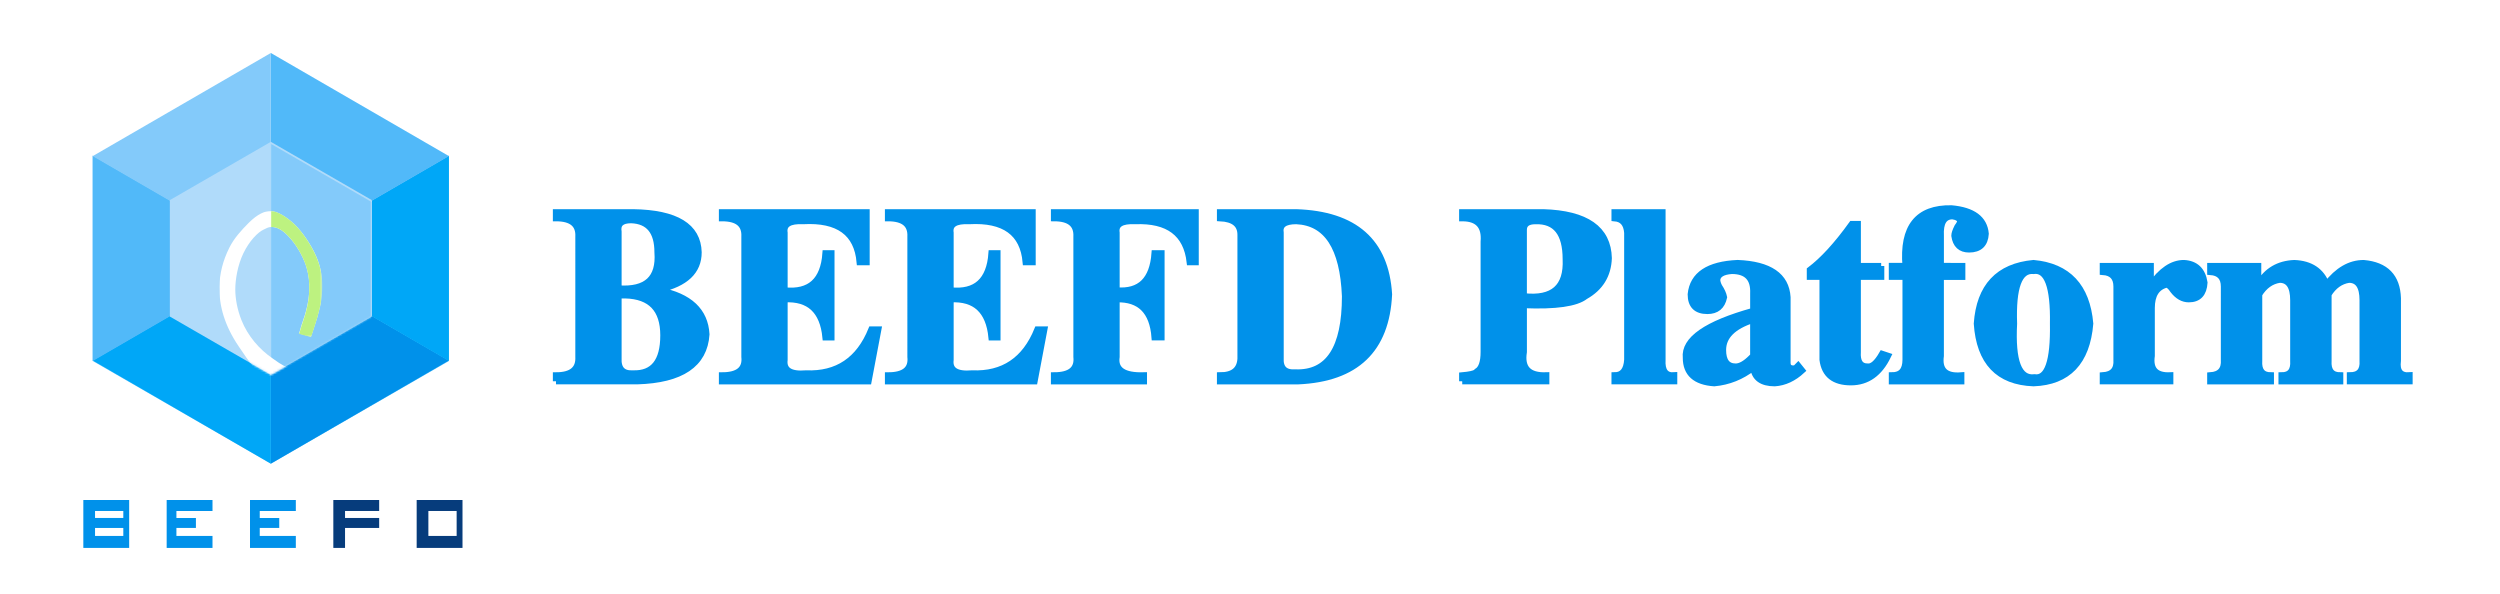 <?xml version="1.0" encoding="utf-8"?>
<!-- Generator: Adobe Illustrator 28.1.0, SVG Export Plug-In . SVG Version: 6.00 Build 0)  -->
<svg version="1.1" id="图层_1" xmlns="http://www.w3.org/2000/svg" xmlns:xlink="http://www.w3.org/1999/xlink" x="0px" y="0px"
	 viewBox="0 0 1200 285" style="enable-background:new 0 0 1200 285;" xml:space="preserve">
<style type="text/css">
	.st0{fill:#0091EA;stroke:#0091EA;stroke-width:3;}
	.st1{fill-rule:evenodd;clip-rule:evenodd;fill:#0091EA;}
	.st2{fill-rule:evenodd;clip-rule:evenodd;fill:#063C7C;}
	.st3{fill:#FFFFFF;}
	.st4{fill:#82D2FF;}
	.st5{fill:#0091EA;}
	.st6{fill:#00A7F7;}
	.st7{fill:#51B9F9;}
	.st8{fill:#83CAFA;}
	.st9{fill:#B0DBFA;}
	.st10{filter:url(#Adobe_OpacityMaskFilter);}
	.st11{fill-rule:evenodd;clip-rule:evenodd;fill:#FFFFFF;}
	.st12{mask:url(#mask-2_00000085956125814603016950000000649177525503972007_);fill:#83CAFA;}
	.st13{filter:url(#Adobe_OpacityMaskFilter_00000179631119476848733810000012056206419786607033_);}
	.st14{mask:url(#mask-2_00000082345836433256537120000008847055305226186409_);fill:#FFFFFF;}
	.st15{filter:url(#Adobe_OpacityMaskFilter_00000024693395082883610850000003498856820567589267_);}
	.st16{mask:url(#mask-2_00000142864133861257174590000016078244892633574539_);fill:#BDF280;}
</style>
<g id="BEEFD文字">
	<g id="BEEFD-Platform" transform="translate(266.875, 100.024)">
		<path id="形状" class="st0" d="M30,41.73v30c-0.31,5.31,2.03,7.81,7.03,7.5c9.69,0.31,14.53-5.78,14.53-18.28
			s-6.09-18.91-18.28-19.22H30z M30,11.26v27.19c13.44,0.94,19.69-4.84,18.75-17.34c0-10-4.22-15.16-12.66-15.47
			C31.41,5.63,29.38,7.51,30,11.26z M0,82.98v-2.81c7.5,0,11.09-2.97,10.78-8.91V13.6C11.09,7.66,7.5,4.7,0,4.7V1.88h37.03
			C57.66,2.2,68.12,8.6,68.44,21.1c0,9.06-6.25,15-18.75,17.81v0.47c14.38,2.81,21.88,9.84,22.5,21.09
			c-0.94,14.38-12.03,21.88-33.28,22.5H0z"/>
		<path id="路径" class="st0" d="M79.69,4.7V1.88h69.38v23.91h-3.28c-1.25-14.06-10.31-20.62-27.19-19.69
			c-6.56-0.31-9.53,1.56-8.91,5.63v27.66c12.19,1.25,18.75-4.69,19.69-17.81h2.81v40.31h-2.81c-1.25-12.81-7.81-18.91-19.69-18.28
			v29.06c-0.62,5,2.81,7.19,10.31,6.56c15,0.62,25.47-6.41,31.41-21.09h3.28L150,82.98H79.69v-2.81c7.81,0,11.41-2.97,10.78-8.91
			V13.6C90.78,7.66,87.19,4.7,79.69,4.7z"/>
		<path id="路径_00000177476803728094623680000014011925999434939533_" class="st0" d="M159.38,4.7V1.88h69.38v23.91h-3.28
			c-1.25-14.06-10.31-20.62-27.19-19.69c-6.56-0.31-9.53,1.56-8.91,5.63v27.66c12.19,1.25,18.75-4.69,19.69-17.81h2.81v40.31h-2.81
			c-1.25-12.81-7.81-18.91-19.69-18.28v29.06c-0.62,5,2.81,7.19,10.31,6.56c15,0.62,25.47-6.41,31.41-21.09h3.28l-4.69,24.84h-70.31
			v-2.81c7.81,0,11.41-2.97,10.78-8.91V13.6C170.47,7.66,166.88,4.7,159.38,4.7z"/>
		<path id="路径" class="st0" d="M239.062,4.695 L239.062,1.883 L307.031,1.883 L307.031,25.789 L304.219,25.789 
			C302.656,12.039 293.906,5.476 277.969,6.101 C271.406,5.789 268.438,7.664 269.062,11.726 
			L269.062,39.383 C280.312,40.32 286.406,34.383 287.344,21.57 L290.625,21.57 L290.625,61.883 
			L287.344,61.883 C286.406,49.383 280.312,43.289 269.062,43.601 L269.062,71.258 C268.125,77.508 
			272.5,80.476 282.188,80.164 L282.188,82.976 L239.062,82.976 L239.062,80.164 C246.875,80.164 250.469,77.195 249.844,71.258 L249.844,13.601 C250.156,7.664 246.562,4.695 239.062,4.695 Z"></path>
		<path id="形状_00000027575567641837887290000000494521573813853327_" class="st0" d="M347.81,11.73v60
			c-0.31,5,2.03,7.34,7.03,7.03c15.94,0.62,23.91-11.56,23.91-36.56C377.81,18.76,370,6.73,355.31,6.1
			C349.69,6.1,347.19,7.98,347.81,11.73z M318.75,82.98v-2.81c6.25,0,9.53-2.66,9.84-7.97V12.66c0-5-3.28-7.66-9.84-7.97V1.88h36.56
			c28.12,0.94,42.97,14.06,44.53,39.38c-1.25,26.56-15.78,40.47-43.59,41.72H318.75z"/>
		<path id="形状_00000042728910305015888350000012126447741898794932_" class="st0" d="M435,82.98v-2.81
			c3.44-0.31,5.62-0.78,6.56-1.41c0,0,0.16-0.16,0.47-0.47c2.19-1.25,3.28-4.38,3.28-9.38V15.95C445.94,8.45,442.5,4.7,435,4.7V1.88
			h38.91c20.62,0.62,31.09,7.97,31.41,22.03c-0.31,8.12-4.06,14.22-11.25,18.28c-4.38,3.44-14.22,4.84-29.53,4.22v22.5
			c-1.25,7.81,2.34,11.56,10.78,11.25v2.81H435z M464.53,10.32V42.2c14.06,1.56,20.78-4.38,20.16-17.81
			c0-12.5-4.84-18.59-14.53-18.28C466.41,6.1,464.53,7.51,464.53,10.32z"/>
		<path id="路径_00000164503945368022428260000004761630170018420405_" class="st0" d="M536.72,80.16v2.81h-28.59v-2.81
			c3.75,0,5.78-2.5,6.09-7.5V11.73c-0.31-4.38-2.34-6.72-6.09-7.03V1.88h22.97v70.78C530.78,77.98,532.66,80.48,536.72,80.16z"/>
		<path id="形状_00000128466937666629563670000000819784968855777704_" class="st0" d="M574.69,70.79V53.45
			c-9.69,3.12-14.53,7.97-14.53,14.53c0,5.31,2.03,7.97,6.09,7.97c2.19,0,4.69-1.41,7.5-4.22C574.06,71.41,574.38,71.1,574.69,70.79
			z M596.25,75.48l1.88,2.34c-4.06,3.75-8.44,5.78-13.12,6.09c-6.25,0-9.69-2.5-10.31-7.5c-5.62,4.38-11.88,6.88-18.75,7.5
			c-9.06-0.62-13.59-4.69-13.59-12.19c-0.94-8.75,9.84-16.25,32.34-22.5v-8.44c0.31-7.19-3.12-10.78-10.31-10.78
			c-4.38,0.31-6.72,1.72-7.03,4.22c0,0.94,0.31,2.03,0.94,3.28c1.25,1.88,2.03,3.59,2.34,5.16c-0.94,4.38-3.59,6.56-7.97,6.56
			c-5.31,0-7.97-2.66-7.97-7.97c0.94-9.37,8.44-14.37,22.5-15c15.31,0.62,23.28,6.09,23.91,16.41v31.41c0,1.88,0.94,2.81,2.81,2.81
			c0.31,0.31,0.78,0.16,1.41-0.47L596.25,75.48z"/>
		<path id="路径_00000150087755743613009730000005858560052094279316_" class="st0" d="M636.09,27.66v5.16h-11.25v36.09
			c-0.31,4.69,1.25,7.03,4.69,7.03c2.19,0.31,4.53-1.72,7.03-6.09l2.81,0.94c-4.06,8.44-10,12.66-17.81,12.66
			c-8.12,0-12.66-3.59-13.59-10.78c0-0.31,0-0.62,0-0.94V32.82h-6.09v-3.28c6.25-4.69,12.97-12.03,20.16-22.03h2.81v20.16H636.09z"
			/>
		<path id="路径_00000150809616524405910280000015006541524522108606_" class="st0" d="M641.25,82.98v-2.81
			c4.38,0,6.56-2.5,6.56-7.5V32.82h-6.56v-5.16h6.56c-1.56-18.75,5.78-27.97,22.03-27.66c10.31,0.94,15.78,5,16.41,12.19
			c-0.31,5-2.97,7.5-7.97,7.5c-4.06,0-6.41-2.19-7.03-6.56c0-0.94,0.47-2.34,1.41-4.22c0.94-1.25,1.41-2.19,1.41-2.81
			c-0.31-1.25-1.56-2.03-3.75-2.34c-4.06,0-5.94,3.12-5.62,9.38v14.53H675v5.16h-10.31v37.97c-0.94,6.88,2.34,10,9.84,9.38v2.81
			H641.25z"/>
		<path id="形状_00000062871414603046530190000009819759327297383348_" class="st0" d="M699.84,55.32
			c-0.94,18.12,2.34,26.72,9.84,25.78c6.25,0.94,9.22-7.66,8.91-25.78c0.31-17.81-2.81-26.25-9.38-25.31
			C702.34,29.38,699.22,37.82,699.84,55.32z M682.03,55.32c1.25-17.81,10.31-27.5,27.19-29.06c16.56,1.56,25.62,11.25,27.19,29.06
			c-1.56,18.44-10.62,27.97-27.19,28.59C692.34,83.29,683.28,73.76,682.03,55.32z"/>
		<path id="路径_00000168081399006943858010000011671170637051194027_" class="st0" d="M774.84,80.16v2.81H742.5v-2.81
			c4.69-0.31,6.88-2.81,6.56-7.5V37.51c0-4.38-2.19-6.72-6.56-7.03v-2.81h22.97v9.37c5-7.19,10.31-10.78,15.94-10.78
			c5.62,0.31,8.91,3.44,9.84,9.37c-0.31,5.31-2.81,7.97-7.5,7.97c-2.81,0-5.31-1.41-7.5-4.22c-1.25-1.88-2.34-2.81-3.28-2.81
			c-4.69,1.25-7.03,5-7.03,11.25v22.97C765,77.35,767.97,80.48,774.84,80.16z"/>
		<path id="路径_00000116214839667699595360000012073865703520864703_" class="st0" d="M889.69,80.16v2.81h-28.59v-2.81
			c4.38,0,6.41-2.34,6.09-7.03V44.07c0-6.56-2.19-9.84-6.56-9.84c-4.06,0.62-7.34,2.97-9.84,7.03v31.88
			c-0.31,4.69,1.56,7.03,5.62,7.03v2.81h-28.12v-2.81c4.06,0,5.94-2.34,5.62-7.03V44.07c0-6.56-2.19-9.84-6.56-9.84
			c-4.06,0.62-7.34,2.97-9.84,7.03v31.88c-0.31,4.69,1.56,7.03,5.62,7.03v2.81h-29.06v-2.81c4.69-0.31,6.88-2.81,6.56-7.5V37.51
			c0-4.38-2.19-6.72-6.56-7.03v-2.81h22.97v8.44h0.47c3.75-6.25,9.38-9.53,16.88-9.84c7.81,0.31,12.97,3.75,15.47,10.31
			c5.31-6.87,11.25-10.31,17.81-10.31c10.62,0.94,16.09,6.56,16.41,16.87v30C883.44,78.13,885.31,80.48,889.69,80.16z"/>
	</g>
	<g id="Words" transform="translate(40, 240)">
		<path id="B" class="st1" d="M22,23h-2.81l0,0L5.62,23v-5.75h13.57v-3.83l-13.57,0V8.62h13.57V5.27l-13.57,0V0H22V23z M0,0h5.62v23
			H0V0z"/>
		<path id="E" class="st1" d="M62,0v5.27l-17.32,0v3.36h9.36v4.79l-9.36,0v3.83H62V23H40V0H62z"/>
		<path id="E_00000107557168865362674530000004159501192655368350_" class="st1" d="M102,0v5.27l-17.32,0v3.36h9.36v4.79l-9.36,0
			v3.83H102V23l-17.32,0L80,23V0H102z"/>
		<path id="F" class="st2" d="M125.617,8.625 L142,8.625 L142,13.417 L125.617,13.417 Z M120,0 L125.617,0 L125.617,23 L120,23 Z M125.617,0 L142,0 L142,5.271 L125.617,5.271 Z"></path>
		<path id="D" class="st2" d="M165.62,23v-5.75h13.57V5.27l-13.57,0V0H182v23H165.62z M160,0h5.62v23H160V0z"/>
	</g>
	<g id="Logo" transform="translate(35, 15)">
		<polygon id="六边形白边" class="st3" points="190,163.5 190,54.5 95,0 0,54.5 0,163.5 95,218 		"/>
		<polygon id="深色" class="st4" points="143.26,136.81 180.5,158.29 95,207.57 9.5,158.29 9.5,59.71 46.74,81.19 46.74,136.81 
			95,164.62 		"/>
		<polygon id="右下" class="st5" points="180.5,158.06 95,207.57 95,164.43 143.26,136.49 		"/>
		<polygon id="左下" class="st6" points="95,164.43 95,207.57 9.5,158.06 46.74,136.49 		"/>
		<polygon id="右" class="st6" points="180.5,59.71 180.5,158.29 143.45,136.81 143.45,81.19 		"/>
		<polygon id="左" class="st7" points="46.55,81.19 46.55,136.81 9.5,158.29 9.5,59.71 		"/>
		<polygon id="右上" class="st7" points="143.26,81.51 95,53.57 95,10.43 180.5,59.94 		"/>
		<polygon id="左上" class="st8" points="95,10.43 95,53.57 46.74,81.51 9.5,59.94 		"/>
		<g id="六边形">
			<polygon id="path-1_00000174592066064588961910000013314268247822278292_" class="st9" points="143.45,136.96 143.45,81.04 
				95,53.08 46.55,81.04 46.55,136.96 95,164.92 			"/>
		</g>
		<defs>
			<filter id="Adobe_OpacityMaskFilter" filterUnits="userSpaceOnUse" x="95" y="54.03" width="48.45" height="111.84">
				<feColorMatrix  type="matrix" values="1 0 0 0 0  0 1 0 0 0  0 0 1 0 0  0 0 0 1 0"/>
			</filter>
		</defs>
		
			<mask maskUnits="userSpaceOnUse" x="95" y="54.03" width="48.45" height="111.84" id="mask-2_00000085956125814603016950000000649177525503972007_">
			<g class="st10">
				<polygon id="path-1_00000036217875359495543490000016629633359329478573_" class="st11" points="143.45,136.96 143.45,81.04 
					95,53.08 46.55,81.04 46.55,136.96 95,164.92 				"/>
			</g>
		</mask>
		<polygon id="深色_00000131351054006039175720000003344579137061616543_" class="st12" points="143.45,137.91 143.45,81.99 
			95,54.03 95,165.87 		"/>
		<defs>
			
				<filter id="Adobe_OpacityMaskFilter_00000129175228149309641950000001027970335216777635_" filterUnits="userSpaceOnUse" x="70.3" y="86.25" width="49.4" height="79.62">
				<feColorMatrix  type="matrix" values="1 0 0 0 0  0 1 0 0 0  0 0 1 0 0  0 0 0 1 0"/>
			</filter>
		</defs>
		
			<mask maskUnits="userSpaceOnUse" x="70.3" y="86.25" width="49.4" height="79.62" id="mask-2_00000082345836433256537120000008847055305226186409_">
			<g style="filter:url(#Adobe_OpacityMaskFilter_00000129175228149309641950000001027970335216777635_);">
				<polygon id="path-1_00000146481453747937262360000013716109352182304946_" class="st11" points="143.45,136.96 143.45,81.04 
					95,53.08 46.55,81.04 46.55,136.96 95,164.92 				"/>
			</g>
		</mask>
		<path id="节能标志" class="st14" d="M87.59,162.61c-3.05-4.08-5.73-7.87-8.04-11.38c-6.7-9.9-9.39-19.31-9.24-28.54
			c0.1-6.35,1.68-12.64,4.8-18.85c2.23-4.45,5.68-8.27,9.22-11.82c4.27-4.28,7.8-5.76,10.59-5.76c2.52,0,7.13,2.34,11.42,6.43
			c4.1,3.92,7.81,9.84,9.77,13.93c1.97,4.09,3.26,8.53,3.52,13.2c0.22,3.96-0.04,5.94-0.54,9.92c-0.15,1.21-1.11,5.17-1.73,7.34
			c-0.5,1.72-1.53,4.93-3.1,9.62l-5.7-1.66c0.57-2.14,1.48-5.03,2.73-8.67c0.11-0.33,0.48-1.67,0.56-1.95
			c0.46-1.84,0.95-3.82,1.22-5.76c0.4-2.94,0.35-5.73,0.35-7.35c-0.07-2.92-0.71-6.84-2.13-10.42c-2.19-5.55-5.66-10.62-9.32-13.93
			c-2.56-2.32-4.98-3.16-7.04-2.99c-1.16,0.09-1.92,0.5-3.24,1.16c-2.97,1.29-7.07,5.62-9.89,11.48c-2.73,5.67-3.86,12.6-3.86,17.33
			c0,4.46,0.98,9.73,2.96,14.71c3.03,7.59,8.51,14.01,15.12,18.51c2.22,1.6,3.87,2.69,4.96,3.26c1.2,0.63,2.99,1.36,5.36,2.18
			L95,165.87L87.59,162.61z"/>
		<defs>
			
				<filter id="Adobe_OpacityMaskFilter_00000137123350047911145390000005452629033902636986_" filterUnits="userSpaceOnUse" x="95" y="86.25" width="24.7" height="60.66">
				<feColorMatrix  type="matrix" values="1 0 0 0 0  0 1 0 0 0  0 0 1 0 0  0 0 0 1 0"/>
			</filter>
		</defs>
		
			<mask maskUnits="userSpaceOnUse" x="95" y="86.25" width="24.7" height="60.66" id="mask-2_00000142864133861257174590000016078244892633574539_">
			<g style="filter:url(#Adobe_OpacityMaskFilter_00000137123350047911145390000005452629033902636986_);">
				<polygon id="path-1_00000043417483371946878650000001288006230148176564_" class="st11" points="143.45,136.96 143.45,81.04 
					95,53.08 46.55,81.04 46.55,136.96 95,164.92 				"/>
			</g>
		</mask>
		<path id="节能标志颜色" class="st16" d="M95.04,86.25l-0.04,0c2.51,0,7.1,2.34,11.38,6.45c4.09,3.93,7.78,9.88,9.74,13.98
			c1.96,4.1,3.25,8.56,3.51,13.25c0.22,3.98-0.04,5.96-0.54,9.96c-0.15,1.22-1.1,5.19-1.73,7.37c-0.5,1.73-1.53,4.94-3.09,9.66
			l-5.68-1.66c0.57-2.14,1.47-5.04,2.72-8.7c0.11-0.33,0.48-1.67,0.55-1.96c0.46-1.85,0.95-3.83,1.21-5.78
			c0.4-2.95,0.35-5.75,0.35-7.38c-0.07-2.93-0.71-6.86-2.12-10.46c-2.18-5.57-5.64-10.65-9.29-13.98c-2.54-2.32-4.94-3.16-6.98-3
			L95.04,86.25z"/>
	</g>
</g>
</svg>
